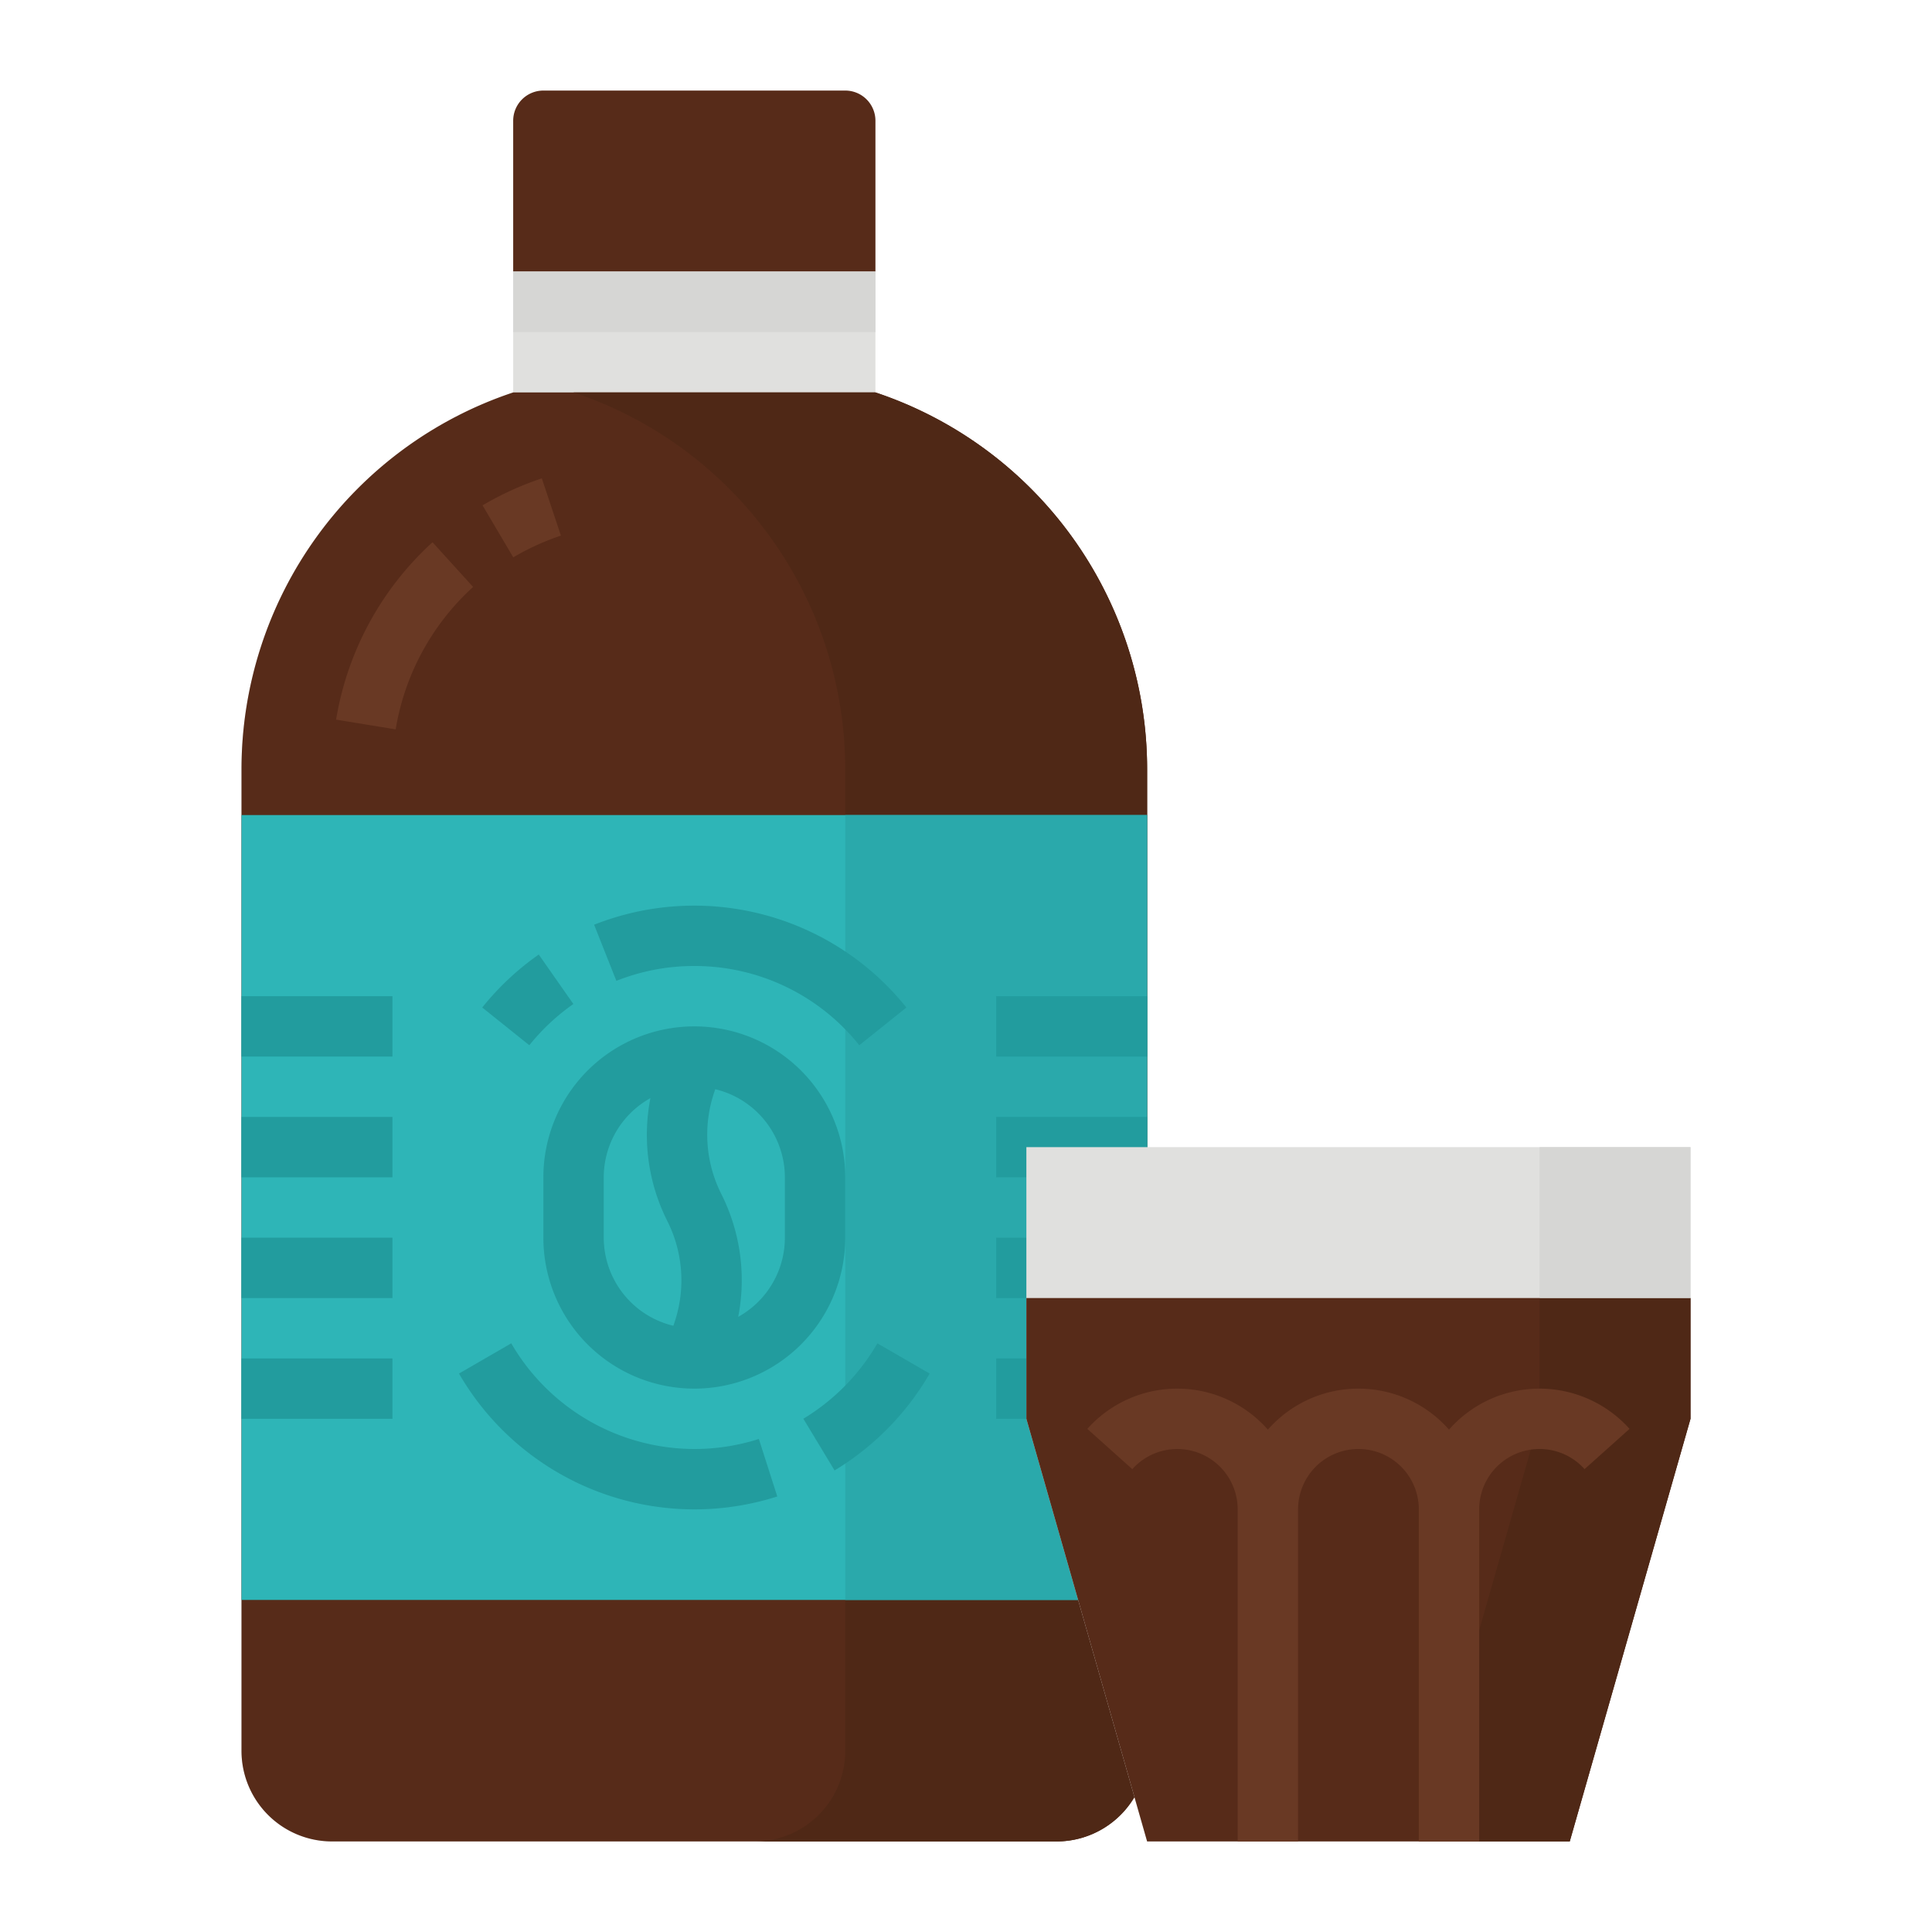 <svg height="512" viewBox="0 0 512 512" width="512" xmlns="http://www.w3.org/2000/svg"><g id="Flat"><path d="m144 24h80a8 8 0 0 1 8 8v40a0 0 0 0 1 0 0h-96a0 0 0 0 1 0 0v-40a8 8 0 0 1 8-8z" fill="#572b19"/><path d="m304 203.89v260.11a24.006 24.006 0 0 1 -24 24h-192a24.006 24.006 0 0 1 -24-24v-260.11a105.3 105.3 0 0 1 72-99.89v-32h96v32a105.29 105.29 0 0 1 72 99.89z" fill="#e0e0de"/><path d="m304 203.89v260.11a24.006 24.006 0 0 1 -24 24h-192a24.006 24.006 0 0 1 -24-24v-260.11a105.3 105.3 0 0 1 72-99.89h96a105.29 105.29 0 0 1 72 99.89z" fill="#572b19"/><path d="m304 203.89v260.11a24.006 24.006 0 0 1 -24 24h-80a24.006 24.006 0 0 0 24-24v-260.11a105.29 105.29 0 0 0 -72-99.89h80a105.29 105.29 0 0 1 72 99.89z" fill="#4f2816"/><path d="m136.02 147.7-8.14-13.775a81.711 81.711 0 0 1 15.709-7.156l5.06 15.178a65.751 65.751 0 0 0 -12.629 5.753z" fill="#693924"/><path d="m104.858 193.291-15.79-2.582a81.5 81.5 0 0 1 25.555-47.009l10.754 11.847a65.442 65.442 0 0 0 -20.519 37.744z" fill="#693924"/><path d="m64 216h240v208h-240z" fill="#2eb5b7"/><path d="m224 216h80v208h-80z" fill="#2aa9ab"/><g fill="#229c9e"><path d="m224 312a40 40 0 0 0 -80 0v16a40 40 0 0 0 80 0zm-64 16v-16a24.016 24.016 0 0 1 12.368-20.983 50.787 50.787 0 0 0 4.477 32.561 34.958 34.958 0 0 1 1.909 26.863l-.3.905a24.038 24.038 0 0 1 -18.454-23.346zm48 0a24.016 24.016 0 0 1 -12.368 20.983 50.788 50.788 0 0 0 -4.477-32.561 34.958 34.958 0 0 1 -1.909-26.863l.3-.905a24.038 24.038 0 0 1 18.454 23.346z"/><path d="m184 384a56.218 56.218 0 0 1 -48.513-28.006l-13.85 8.012a72.1 72.1 0 0 0 84.351 32.573l-4.882-15.238a55.984 55.984 0 0 1 -17.106 2.659z"/><path d="m212.9 375.981 8.269 13.7a72.444 72.444 0 0 0 25.2-25.672l-13.85-8.012a56.4 56.4 0 0 1 -19.619 19.984z"/><path d="m184 256a55.775 55.775 0 0 1 43.721 21l12.484-10a72.072 72.072 0 0 0 -82.76-21.938l5.9 14.871a55.714 55.714 0 0 1 20.655-3.933z"/><path d="m151.948 266.073-9.171-13.111a72.35 72.35 0 0 0 -14.977 14.038l12.479 10a56.329 56.329 0 0 1 11.669-10.927z"/><path d="m264 264h40v16h-40z"/><path d="m264 296h40v16h-40z"/><path d="m264 328h40v16h-40z"/><path d="m264 360h40v16h-40z"/><path d="m64 264h40v16h-40z"/><path d="m64 296h40v16h-40z"/><path d="m64 328h40v16h-40z"/><path d="m64 360h40v16h-40z"/></g><path d="m136 72h96v16h-96z" fill="#d6d6d4"/><path d="m448 304v72l-32 112h-112l-32-112v-72z" fill="#e0e0de"/><path d="m448 344v32l-32 112h-112l-32-112v-32z" fill="#572b19"/><path d="m448 344v32l-32 112h-40l32-112v-32z" fill="#4f2816"/><path d="m408 368a31.923 31.923 0 0 0 -24 10.868 31.934 31.934 0 0 0 -48 0 31.968 31.968 0 0 0 -47.85-.2l11.922 10.671a16 16 0 0 1 27.928 10.661v88h16v-88a16 16 0 0 1 32 0v88h16v-88a16 16 0 0 1 27.928-10.665l11.922-10.671a32.048 32.048 0 0 0 -23.85-10.664z" fill="#693924"/><path d="m408 304h40v40h-40z" fill="#d6d6d4"/></g></svg>
